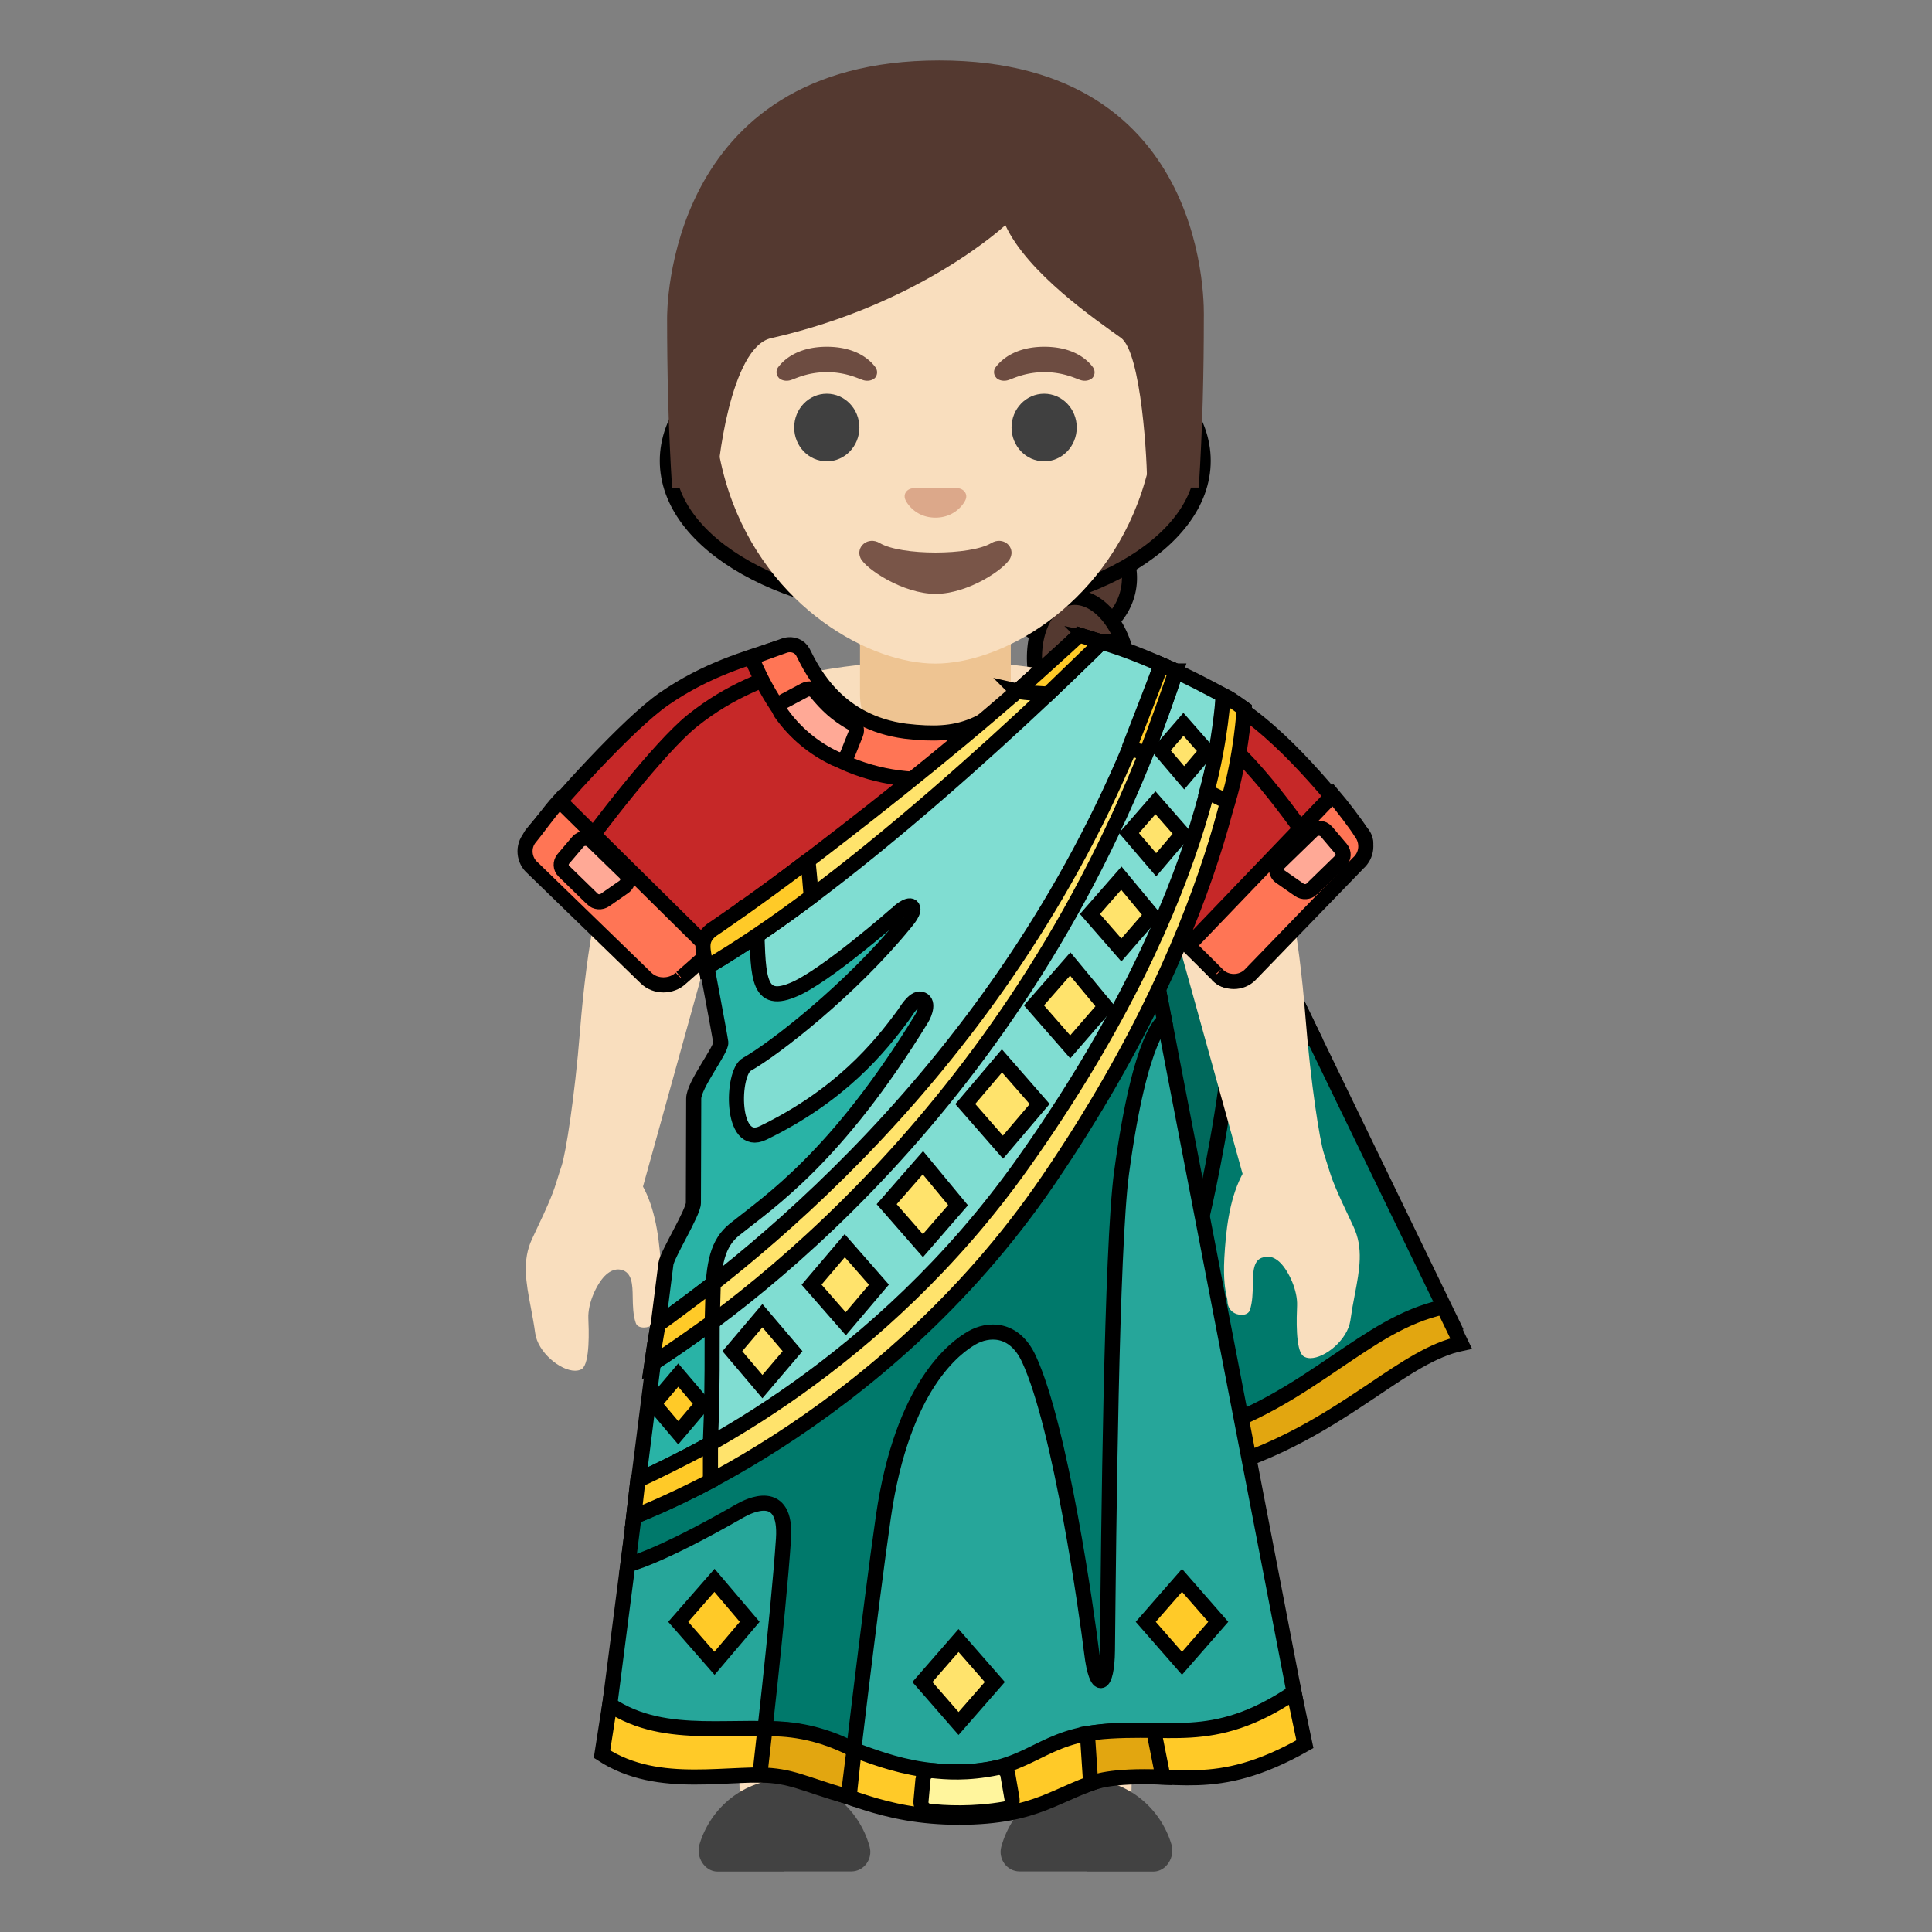<svg width="128" height="128" xmlns="http://www.w3.org/2000/svg" version="1.1" xml:space="preserve">
 <rect width="100%" height="100%" fill="#808080" stroke="none"/>
 <g>
  <title>Layer 1</title>
  <g transform="rotate(80 70.346 36.186)" fill="#543930" stroke="null" id="svg_2">
   <ellipse cx="64.365" cy="36.186" rx="7.009" ry="6.729" id="svg_3"/>
   <ellipse cx="72.495" cy="36.279" rx="4.112" ry="4.206" id="svg_4"/>
   <ellipse cx="78.57" cy="36.279" rx="4.766" ry="3.084" id="svg_5"/>
  </g>
  <ellipse stroke="null" fill="#543930" cx="61.963" cy="30.529" rx="17.751" ry="10.015" id="svg_6"/>
  <path fill="#f9debe" d="m38.099,90.813c-0.99,0 -2.47,-1.23 -2.64,-2.48c-0.08,-0.59 -0.19,-1.16 -0.29,-1.7c-0.32,-1.67 -0.59,-3.12 0.08,-4.55c1.28,-2.69 1.41,-3.1 1.71,-4.07c0.07,-0.22 0.14,-0.47 0.25,-0.78c0.27,-0.81 0.86,-4.47 1.22,-8.96c0.46,-5.76 1.31,-10.11 2.67,-13.69c0.85,-2.24 2.37,-3.37 4.51,-3.37c1.86,0 3.7,0.85 4.45,1.24l-2.1,6.85l-5.36,19.31l0.1,0.19c0.81,1.61 1.01,3.62 1.11,5.38c0.07,1.47 -0.08,2.19 -0.16,2.54c-0.03,0.15 -0.05,0.25 -0.05,0.33c-0.03,0.62 -0.51,0.9 -0.94,0.9c-0.28,0 -0.48,-0.11 -0.54,-0.31c-0.18,-0.52 -0.19,-1.15 -0.2,-1.7c-0.01,-0.81 -0.03,-1.65 -0.77,-1.82l-0.18,-0.02c-0.33,0 -0.62,0.15 -0.91,0.44c-0.55,0.57 -1.12,1.81 -1.08,2.8c0.03,0.73 0.12,2.94 -0.42,3.35c-0.12,0.08 -0.28,0.12 -0.46,0.12z" id="svg_7"/>
  <path fill="#f9debe" d="m68.697,121.405l-5.15,-35.06c-0.15,-0.76 -0.81,-1.27 -1.56,-1.27s-1.41,0.51 -1.55,1.22l-5.17,35.11l-6.2,0.24l-1.03,-46.03l27.88,0l-1.02,46.03l-6.2,-0.24z" id="svg_8"/>
  <path fill="#424242" d="m71.997,123.995l4.45,0c0.82,-0.02 1.41,-0.96 1.17,-1.78c-0.74,-2.49 -2.99,-4.32 -5.62,-4.32c-2.68,0 -4.96,1.9 -5.66,4.46c-0.22,0.82 0.39,1.63 1.21,1.63l4.45,0l0,0.01zm-20.04,0l-4.45,0c-0.82,-0.02 -1.41,-0.96 -1.17,-1.78c0.74,-2.49 2.99,-4.32 5.62,-4.32c2.68,0 4.96,1.9 5.66,4.46c0.22,0.82 -0.39,1.63 -1.21,1.63l-4.45,0l0,0.01z" id="svg_9"/>
  <path fill="#f9debe" d="m71.647,44.865c-2.41,-0.64 -5.58,-1.06 -9.54,-1.06l-0.16,0c-3.96,0 -7.18,0.42 -9.57,1.06c-7.55,2.01 -9.46,6.56 -11.71,12.65l7.37,3.2l0,17.28l28,0l0,-17.28l7.28,-3.2c-2.25,-6.09 -4.12,-10.64 -11.67,-12.65z" id="svg_10"/>
  <path fill="#eec492" d="m61.977,40.715l-5,0l0,5.3c0,2.4 2.03,4.34 4.54,4.34l0.91,0c2.51,0 4.54,-1.94 4.54,-4.34l0,-5.3l-4.99,0z" id="svg_11"/>
  <path fill="#f9debe" d="m61.967,8.385c7.63,0 14.69,5.67 14.69,17.7c0,9.66 -5.98,15.38 -11.19,17.22c-1.24,0.44 -2.44,0.66 -3.5,0.66s-2.25,-0.22 -3.48,-0.65c-5.21,-1.84 -11.21,-7.55 -11.21,-17.23c0,-12.03 7.07,-17.7 14.69,-17.7z" id="svg_12"/>
  <path fill="#543930" d="m62.227,4.005c-18.18,0 -18.03,16.81 -18.03,17.08c0,3.44 0.08,7.33 0.33,11.23l2.98,-0.01c-0.03,-1.29 0.88,-9.3 3.58,-9.9c9.91,-2.23 15.52,-7.49 15.52,-7.49c1.46,3.18 6.02,6.29 7.66,7.47c1.35,0.97 1.76,8.22 1.73,9.92l3.42,0c0,-0.02 0.01,-0.05 0.01,-0.07c0.25,-3.88 0.33,-7.74 0.33,-11.16c0,-0.26 0.65,-17.07 -17.53,-17.07z" id="svg_13"/>
  <path fill="#795548" d="m65.667,35.985c-1.4,0.83 -5.97,0.83 -7.37,0c-0.8,-0.48 -1.62,0.25 -1.29,0.98c0.33,0.72 2.82,2.38 4.98,2.38c2.16,0 4.62,-1.66 4.95,-2.38c0.34,-0.73 -0.47,-1.46 -1.27,-0.98z" id="svg_14"/>
  <path fill="#dca88a" d="m63.667,32.395a0.737,0.737 0 0 0 -0.14,-0.04l-3.1,0c-0.05,0.01 -0.1,0.02 -0.14,0.04c-0.28,0.11 -0.44,0.4 -0.3,0.72s0.75,1.18 1.99,1.18s1.86,-0.87 1.99,-1.18c0.14,-0.31 -0.02,-0.6 -0.3,-0.72z" id="svg_15"/>
  <g fill="#404040" id="svg_16">
   <ellipse ry="2.24" rx="2.16" cy="28.325" cx="54.777" id="svg_17"/>
   <ellipse ry="2.24" rx="2.16" cy="28.325" cx="69.177" id="svg_18"/>
  </g>
  <path fill="#6d4c41" d="m65.977,24.315c0.41,-0.54 1.36,-1.34 3.21,-1.34s2.8,0.79 3.21,1.34c0.18,0.24 0.14,0.52 0.01,0.69c-0.12,0.16 -0.46,0.3 -0.84,0.17c-0.38,-0.13 -1.13,-0.51 -2.37,-0.52c-1.25,0.01 -1.99,0.39 -2.37,0.52c-0.38,0.13 -0.73,-0.01 -0.84,-0.17a0.54,0.54 0 0 1 -0.01,-0.69zm-14.41,0c0.41,-0.54 1.36,-1.34 3.21,-1.34s2.8,0.79 3.21,1.34c0.18,0.24 0.14,0.52 0.01,0.69c-0.12,0.16 -0.46,0.3 -0.84,0.17c-0.38,-0.13 -1.13,-0.51 -2.37,-0.52c-1.25,0.01 -1.99,0.39 -2.37,0.52c-0.38,0.13 -0.73,-0.01 -0.84,-0.17a0.54,0.54 0 0 1 -0.01,-0.69z" id="svg_19"/>
  <path stroke="null" d="m90.218,55.193c-1.711,-2.095 -5.16,-6.56 -8.733,-8.675c-4.318,-2.487 -8.958,-4.014 -8.958,-4.014s-3.449,5.568 -8.568,6.475s-9.123,-2.03 -10.081,-3.27c-1.027,-1.436 -1.574,-3.009 -2.607,-2.683c-1.711,0.587 -4.387,1.279 -7.268,3.27c-2.416,1.671 -7.001,6.808 -8.712,8.897c-0.411,0.457 -0.342,1.175 0.137,1.567l5.831,5.561c0.479,0.457 1.3,0.457 1.786,0l4.181,-3.792l0.684,2.813c0.821,3.27 1.095,4.706 1.027,6.149c0,0.059 27.635,0.059 27.635,0c-0.068,-1.436 0.205,-2.879 1.027,-6.149l0.684,-2.813l4.181,3.792c0.479,0.457 1.3,0.457 1.786,0l5.831,-5.561c0.479,-0.385 0.547,-1.11 0.137,-1.567l-0,0l0,0z" fill="#C62828" id="svg_52"/>
  <path stroke="null" d="m79.932,54.083l-7.323,6.671l6.851,36.194c5.797,-1.952 9.759,-5.607 12.941,-7.493c1.848,-1.097 3.853,-1.691 3.853,-1.691l-16.322,-33.681l0,0l-0,0z" fill="#00796B" id="svg_2"/>
  <path stroke="null" d="m82.396,59.129l4.777,9.895c0,0 -5.085,-4.399 -5.687,0.946c-0.595,5.346 -1.841,10.6 -1.841,10.6l-6.248,-22.545l8.999,1.103l0,0z" fill="#00695C" id="svg_3"/>
  <path fill="#f9debe" d="m86.805,89.983c-0.18,0 -0.34,-0.05 -0.46,-0.14c-0.53,-0.4 -0.44,-2.61 -0.41,-3.34c0.04,-1 -0.53,-2.23 -1.08,-2.81c-0.28,-0.29 -0.58,-0.44 -0.88,-0.44l-0.04,0l-0.11,0.01l-0.13,0.04c-0.67,0.15 -0.68,0.98 -0.69,1.79c-0.01,0.56 -0.02,1.18 -0.2,1.71c-0.1,0.3 -0.47,0.31 -0.54,0.31c-0.44,0 -0.92,-0.28 -0.94,-0.9c0,-0.08 -0.02,-0.18 -0.06,-0.33c-0.07,-0.35 -0.23,-1.07 -0.15,-2.54c0.1,-1.76 0.31,-3.77 1.11,-5.38l0.1,-0.19l-5.36,-19.3l-2.1,-6.87c0.76,-0.4 2.6,-1.25 4.45,-1.25c2.15,0 3.66,1.14 4.5,3.38c1.38,3.6 2.23,7.95 2.68,13.7c0.35,4.42 0.94,8.1 1.21,8.96c0.08,0.25 0.24,0.76 0.24,0.76c0.31,1.01 0.43,1.39 1.72,4.1c0.68,1.43 0.41,2.87 0.09,4.54c-0.11,0.56 -0.21,1.12 -0.29,1.7c-0.19,1.27 -1.67,2.49 -2.66,2.49z" id="svg_26"/>
  <path stroke="null" d="m95.632,86.589c-2.676,0.587 -4.797,2.095 -7.131,3.662c-2.601,1.769 -5.413,3.668 -9.307,4.798l0.513,2.533c5.003,-1.292 8.459,-3.623 11.265,-5.496c2.128,-1.436 3.976,-2.683 5.831,-3.074l-1.17,-2.422l-0,0z" fill="#E2A610" id="svg_4"/>
  <path stroke="null" d="m87.721,57.119c-1.55,-2.205 -4.674,-6.904 -7.91,-9.129c-3.912,-2.617 -8.114,-4.225 -8.114,-4.225s-3.124,5.86 -7.761,6.814s-8.263,-2.136 -9.131,-3.442c-0.93,-1.511 -1.426,-3.167 -2.362,-2.823c-1.55,0.618 -3.974,1.346 -6.583,3.442c-2.188,1.759 -6.342,7.165 -7.891,9.363c-0.372,0.481 -0.31,1.236 0.124,1.649l5.282,5.853c0.434,0.481 1.178,0.481 1.618,0l3.788,-3.991l0.62,2.961c0.744,3.442 0.992,4.953 0.93,6.471c0,0.062 25.032,0.062 25.032,0c-0.062,-1.511 0.186,-3.029 0.93,-6.471l0.62,-2.961l3.788,3.991c0.434,0.481 1.178,0.481 1.618,0l5.282,-5.853c0.434,-0.405 0.496,-1.168 0.124,-1.649l-0,0l0,0z" fill="#C62828" id="svg_5"/>
  <path stroke="null" d="m42.148,99.343l-2.128,16.547c4.387,2.683 9.602,0.783 12.551,1.436c2.95,0.653 5.831,2.683 10.97,2.683s6.584,-2.03 9.533,-2.683c2.95,-0.653 6.994,1.305 13.236,-2.226l-9.602,-49.77c0.034,-0.065 -6.105,11.703 -14.981,20.45c-8.411,8.283 -19.58,13.564 -19.58,13.564l-0,-0z" fill="#26A69A" id="svg_6"/>
  <path stroke="null" d="m49.04,100.087c0.561,-0.32 3.1,-1.606 2.868,1.873c-0.37,5.418 -1.567,15.587 -1.567,15.587s1.341,-0.013 2.224,0.281c0.992,0.333 3.627,1.214 3.627,1.214s1.444,-12.382 2.334,-18.551c1.266,-8.753 4.804,-11.24 5.865,-11.854c1.054,-0.607 2.792,-0.731 3.778,1.397c2.108,4.563 3.839,16.86 4.161,19.49c0.322,2.63 1.013,2.271 1.04,-0.176c0.082,-7.931 0.26,-26.657 0.938,-31.664c1.266,-9.36 2.84,-10.065 2.84,-10.065l-0.445,-2.291c0.014,-0.026 0.589,-0.033 -0.89,-0.033c-2.382,4.784 -7.508,13.87 -15.268,21.285c-11.771,11.253 -18.396,12.761 -18.396,12.761l-0.547,4.315c0,0 1.909,-0.392 7.439,-3.57l0,0z" fill="#00796B" id="svg_7"/>
  <path stroke="null" d="m63.542,120.4c-5.235,-0.02 -7.617,-1.691 -11.45,-2.748c-3.757,-0.359 -8.39,1.051 -12.209,-1.436l0.513,-3.283c3.764,2.533 8.534,1.123 12.51,1.775c3.702,0.933 6.057,2.683 10.56,2.683c4.455,0.033 5.249,-2.134 9.123,-2.617c4.75,-0.587 7.651,1.057 13.14,-2.644l0.725,3.427c-6.036,3.427 -8.589,1.743 -13.044,2.219c-3.47,0.999 -4.558,2.604 -9.869,2.624l0,0l-0,0z" fill="#FFCA28" id="svg_8"/>
  <path stroke="null" d="m59.983,48.443c-4.455,-0.587 -6.105,-3.858 -6.789,-5.235c-0.205,-0.392 -0.684,-0.587 -1.163,-0.457l-2.245,0.803c0,0 1.355,3.518 3.477,5.281c4.181,3.531 10.355,3.466 14.057,1.305l0.547,-4.184c-2.943,2.095 -4.045,2.944 -7.884,2.487l0,-0z" fill="#FF7555" id="svg_9"/>
  <path stroke="null" d="m72.069,42.321c-8.746,8.623 -25.37,21.024 -25.37,21.024l1.321,5.646l-1.745,3.492l0.041,7.506l-1.882,3.903l-2.286,15.45c0,0 17.075,-7.415 26.382,-21.605c10.136,-15.15 11.189,-22.591 12.777,-31.52c0,0 -5.413,-3.074 -9.239,-3.897l0,0l0,-0z" fill="#80DDD2" id="svg_10"/>
  <path stroke="null" d="m46.699,63.345c0,0 0.992,5.241 1.054,5.718s-1.793,2.813 -1.793,3.721c0,0.907 -0.021,6.273 -0.021,6.912c0,0.64 -1.738,3.407 -1.82,4.034c-0.082,0.62 -1.978,15.62 -1.978,15.62s2.211,-0.313 4.825,-1.762c0.63,-10.77 -0.568,-14.308 1.704,-16.135c2.272,-1.821 6.734,-4.739 12.38,-13.955c0.24,-0.385 0.52,-1.181 -0.041,-1.305c-0.465,-0.104 -1.006,0.855 -1.109,0.992c-1.642,2.252 -4.25,5.398 -9.342,7.872c-2.19,1.064 -2.087,-4.014 -1.074,-4.543c1.841,-1.038 6.885,-4.961 10.45,-9.327c0.123,-0.157 0.766,-0.862 0.479,-1.123c-0.26,-0.228 -0.972,0.437 -0.972,0.444c0,0 -4.838,4.269 -6.946,5.091c-2.491,1.025 -2.224,-1.286 -2.395,-4.83c-2.607,2.01 -3.401,2.578 -3.401,2.578l-0,-0l0,-0z" fill="#29B3A6" id="svg_11"/>
  <g stroke="null" id="svg_12">
   <polygon stroke="null" points="50.511,91.869 48.52,89.52 50.511,87.17 52.51,89.52 " fill="#FFE36C" id="svg_13"/>
  </g>
  <polygon stroke="null" points="44.934,94.924 43.318,93.012 44.934,91.106 46.556,93.012 " fill="#FFCA28" id="svg_14"/>
  <g stroke="null" id="svg_15">
   <polygon stroke="null" points="61.146,82.529 58.744,79.781 61.146,77.033 63.473,79.846 " fill="#FFE36C" id="svg_16"/>
  </g>
  <g stroke="null" id="svg_17">
   <polygon stroke="null" points="70.905,69.357 68.503,66.609 70.905,63.867 73.232,66.674 " fill="#FFE36C" id="svg_18"/>
  </g>
  <g stroke="null" id="svg_19">
   <polygon stroke="null" points="74.293,62.94 72.213,60.558 74.293,58.182 76.312,60.617 " fill="#FFE36C" id="svg_20"/>
  </g>
  <g stroke="null" id="svg_21">
   <polygon stroke="null" points="56.034,87.705 53.769,85.114 55.966,82.529 58.231,85.114 " fill="#FFE36C" id="svg_22"/>
  </g>
  <polygon stroke="null" points="47.336,110.198 44.934,107.45 47.336,104.702 49.669,107.45 " fill="#FFCA28" id="svg_23"/>
  <polygon stroke="null" points="78.31,110.198 75.908,107.45 78.31,104.702 80.712,107.45 " fill="#FFCA28" id="svg_24"/>
  <polygon stroke="null" points="63.507,114.186 61.112,111.438 63.507,108.69 65.909,111.438 " fill="#FFE36C" id="svg_26"/>
  <path stroke="null" d="m47.141,63.007l-10.082,-9.964c-0.678,0.743 -1.567,2 -1.928,2.427c-0.528,0.598 -0.44,1.538 0.176,2.051l7.502,7.281c0.616,0.598 1.673,0.598 2.298,0c-0.088,0.085 2.034,-1.795 2.034,-1.795l-0,-0z" fill="#FF7555" id="svg_27"/>
  <path stroke="null" d="m78.728,62.655l9.576,-9.983c0.57,0.667 1.568,1.976 1.845,2.435c0.528,0.685 0.419,1.56 -0.168,2.08l-7.144,7.384c-0.587,0.607 -1.593,0.607 -2.189,0c0.101,0.078 -1.92,-1.915 -1.92,-1.915l0,0l0,-0z" fill="#FF7555" id="svg_28"/>
  <path stroke="null" d="m55.377,50.271c-1.471,-0.685 -2.731,-1.743 -3.641,-3.042c-0.185,-0.268 -0.082,-0.627 0.212,-0.783l1.376,-0.731c0.246,-0.131 0.568,-0.078 0.739,0.137c0.712,0.868 1.362,1.482 2.395,2.063c0.253,0.137 0.349,0.437 0.24,0.692l-0.547,1.371c-0.116,0.294 -0.479,0.437 -0.773,0.294l0,0l0,-0z" fill="#FFA996" id="svg_29"/>
  <path stroke="null" d="m39.246,59.559l-1.882,-1.834c-0.233,-0.222 -0.246,-0.574 -0.041,-0.822l0.958,-1.129c0.246,-0.287 0.698,-0.307 0.965,-0.046l2.163,2.102c0.274,0.268 0.24,0.711 -0.082,0.933l-1.239,0.862c-0.26,0.183 -0.616,0.157 -0.842,-0.065l-0,0z" fill="#FFA996" id="svg_30"/>
  <g stroke="null" id="svg_31">
   <polygon stroke="null" points="76.599,57.294 74.799,55.193 76.551,53.182 78.351,55.238 " fill="#FFE36C" id="svg_32"/>
  </g>
  <g stroke="null" id="svg_33">
   <polygon stroke="null" points="78.454,51.531 76.907,49.716 78.406,47.987 79.96,49.755 " fill="#FFE36C" id="svg_34"/>
  </g>
  <g stroke="null" id="svg_35">
   <polygon stroke="null" points="66.45,76.002 63.952,73.143 66.382,70.284 68.88,73.143 " fill="#FFE36C" id="svg_36"/>
  </g>
  <path stroke="null" d="m61.153,117.854l-0.137,1.508c-0.021,0.307 0.198,0.581 0.52,0.627c0.972,0.137 3.018,0.222 5.037,-0.137c0.315,-0.059 0.527,-0.352 0.479,-0.659l-0.274,-1.58c-0.048,-0.326 -0.37,-0.574 -0.705,-0.503c-2.039,0.424 -3.456,0.281 -4.25,0.202c-0.349,-0.039 -0.65,0.209 -0.671,0.542l-0,0l0,-0z" fill="#FFF59D" id="svg_37"/>
  <path stroke="null" d="m86.92,58.887l1.882,-1.834c0.233,-0.222 0.246,-0.574 0.041,-0.822l-0.958,-1.129c-0.246,-0.287 -0.698,-0.307 -0.965,-0.046l-2.163,2.102c-0.274,0.268 -0.24,0.711 0.082,0.933l1.239,0.862c0.26,0.183 0.616,0.157 0.842,-0.065l0,0z" fill="#FFA996" id="svg_38"/>
  <path stroke="null" d="m72.993,42.536l-1.492,-0.463c-9.67,9.145 -23.98,19.412 -23.98,19.412c-0.842,0.672 -0.931,1.443 -0.732,2.617c11.128,-6.455 26.205,-21.566 26.205,-21.566l0,0z" fill="#FFE36C" id="svg_39"/>
  <path stroke="null" d="m81.041,46.178c0,0 -0.116,12.402 -13.338,30.991c-9.451,13.283 -21.763,19.275 -25.445,20.887c-0.096,0.842 -0.205,1.749 -0.281,2.428c0,0 16.247,-5.829 27.471,-22.284c12.414,-18.198 12.976,-31.24 12.976,-31.24c-0.739,-0.496 -1.006,-0.646 -1.382,-0.783l-0,-0l0,-0z" fill="#FFE36C" id="svg_40"/>
  <path stroke="null" d="m77.913,44.455l-0.985,-0.418c-8.021,23.851 -25.329,38.054 -33.315,43.707c-0.021,0.085 -0.034,0.163 -0.055,0.248c-0.116,0.633 -0.246,1.462 -0.376,2.382c7.193,-4.595 25.828,-18.707 34.732,-45.919l-0,-0l0,-0z" fill="#FFE36C" id="svg_41"/>
  <path stroke="null" d="m53.529,57.014c-3.559,2.709 -6.392,4.608 -6.392,4.608c-0.842,0.672 -0.547,1.305 -0.349,2.48c2.211,-1.286 4.585,-2.911 6.96,-4.693c-0.062,-0.803 -0.144,-1.664 -0.219,-2.396l0,0z" fill="#FFCA28" id="svg_42"/>
  <path stroke="null" d="m47.069,95.649c-1.773,0.966 -3.901,2.017 -4.804,2.415c-0.096,0.842 -0.205,1.749 -0.281,2.428c0,0 2.327,-0.927 5.085,-2.363l0,-2.48l-0,0l0,0z" fill="#FFCA28" id="svg_43"/>
  <path stroke="null" d="m43.613,87.744c-0.021,0.085 -0.034,0.163 -0.055,0.248c-0.116,0.633 -0.246,1.462 -0.376,2.382c0.849,-0.542 2.874,-1.965 4.004,-2.774l0.068,-2.578c-0.979,0.757 -2.833,2.147 -3.641,2.722l0,0z" fill="#FFCA28" id="svg_44"/>
  <path stroke="null" d="m67.395,45.793c0.506,0.117 2.033,0.189 2.033,0.189c1.143,-1.103 3.566,-3.446 3.566,-3.446l-1.492,-0.463c-0.63,0.601 -3.436,3.12 -4.106,3.721z" fill="#FFCA28" id="svg_45"/>
  <path stroke="null" d="m74.799,49.579l1.143,0.313c0.411,-0.927 1.725,-4.687 1.971,-5.431l-0.985,-0.424c-0.24,0.711 -2.128,5.542 -2.128,5.542l0,0z" fill="#FFCA28" id="svg_46"/>
  <path stroke="null" d="m79.96,52.445l1.389,0.685c0.903,-3.009 1.081,-6.168 1.081,-6.168s-0.903,-0.685 -1.389,-0.894c0,0 -0.151,2.898 -1.081,6.377z" fill="#FFCA28" id="svg_47"/>
  <path stroke="null" d="m56.582,115.929c-2.861,-1.495 -5.14,-1.384 -5.899,-1.403c-0.205,1.808 -0.342,3.068 -0.342,3.068c2.142,0.052 2.751,0.555 5.851,1.449c0,-0.007 0.157,-1.234 0.39,-3.114l0,0z" fill="#E2A610" id="svg_48"/>
  <path stroke="null" d="m76.435,114.643c-1.054,-0.013 -2.621,-0.02 -3.839,0.131c-0.048,0.007 -0.506,0.078 -0.554,0.085l0.219,3.303c0.212,-0.072 1.218,-0.568 4.791,-0.424l-0.616,-3.094l-0,0l0,0z" fill="#E2A610" id="svg_49"/>
 </g>

</svg>
